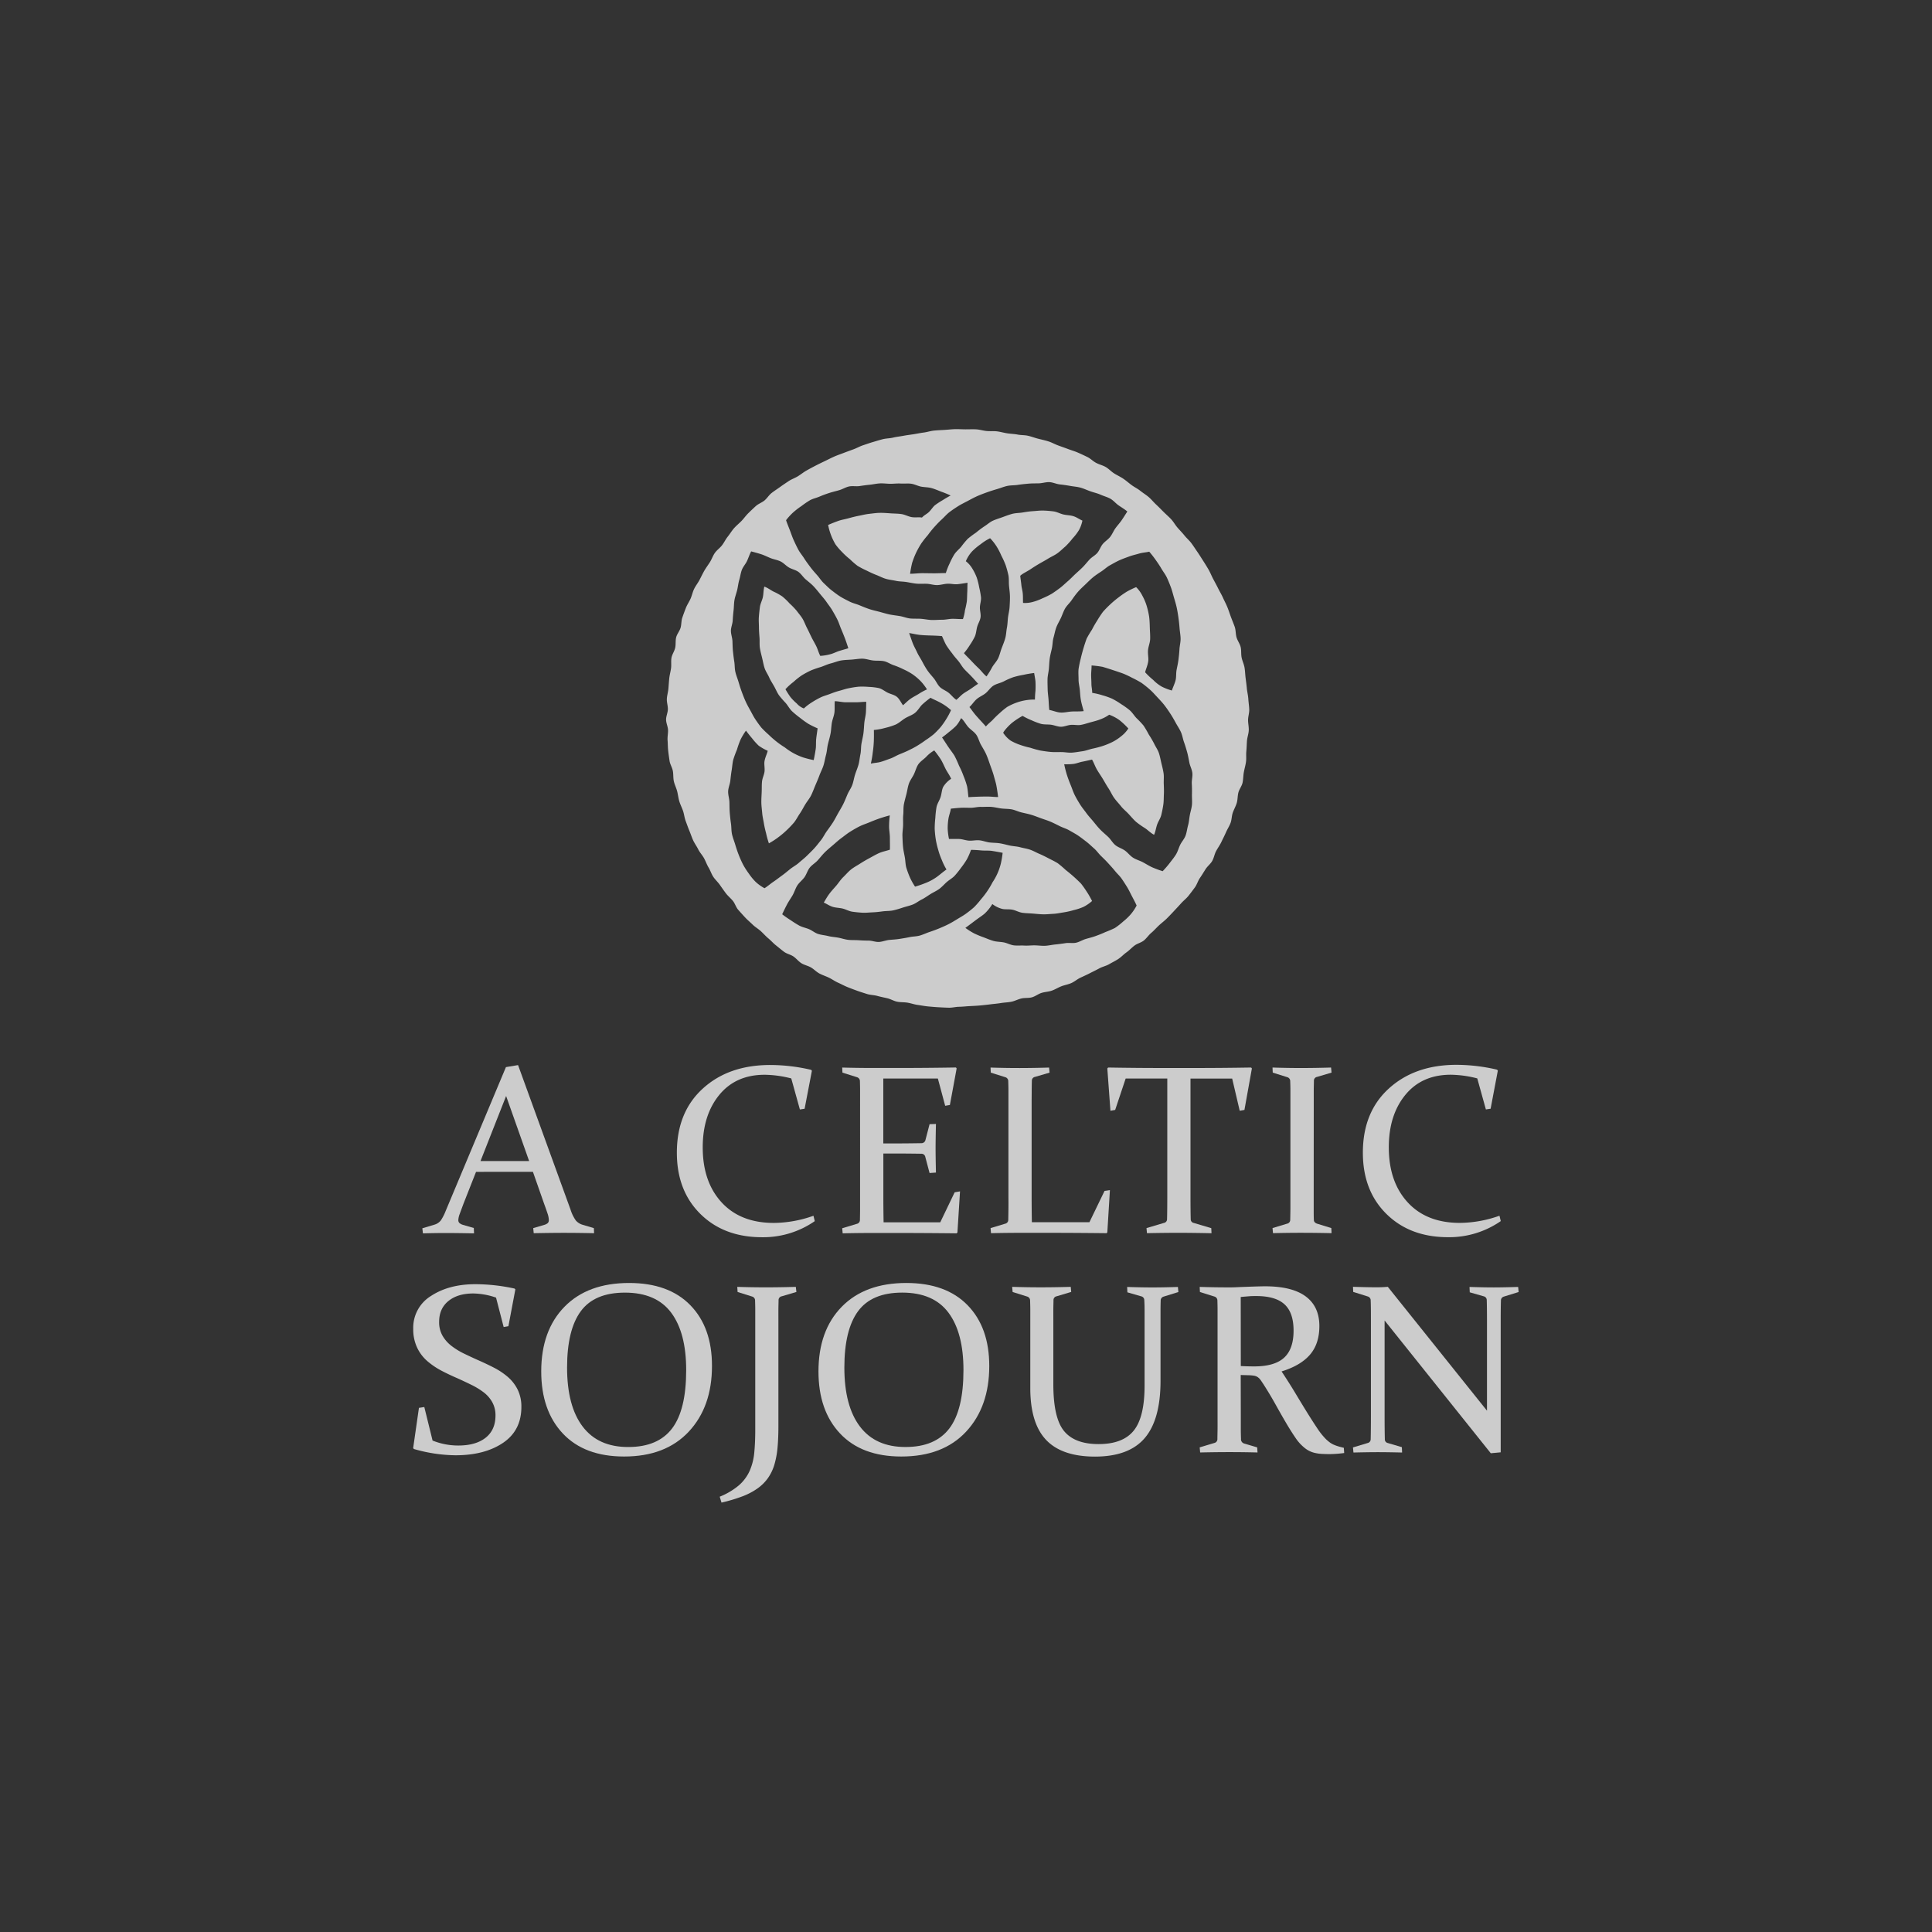 <svg id="Layer_1" data-name="Layer 1" xmlns="http://www.w3.org/2000/svg" viewBox="0 0 1080 1080"><rect x="0" y="0" width="1080" height="1080" fill="#333333" stroke="none"/><defs><style>.cls-1{opacity:0.75;}.cls-2,.cls-3{fill:#fff;}.cls-3{fill-rule:evenodd;}</style></defs><title>WGBH_impact-report_digital_logo-farm_v1</title><g class="cls-1"><path class="cls-2" d="M289.6,595.39l29.31,80.71a22,22,0,0,0,3,6.18,8.05,8.05,0,0,0,3.86,2.4l6.2,1.85.13,2.84q-8.65-.19-16-.2t-17.75.2l-.27-2.84,6.28-1.85a5.08,5.08,0,0,0,1.88-1,2.39,2.39,0,0,0,.56-1.75,12,12,0,0,0-.69-3.47q-.7-2.14-2-5.7l-6.2-17.69H266.11l-6.94,17.62q-1.38,3.69-2.17,5.87a10.71,10.71,0,0,0-.79,3.43,2.16,2.16,0,0,0,.63,1.69,5.2,5.2,0,0,0,1.88,1l6.14,1.78.13,3q-9.36-.19-15.3-.2t-13.27.2l-.33-2.84,6.67-2a7,7,0,0,0,3.69-2.44,27,27,0,0,0,2.64-5.15l33.73-80.51Zm-21,53.65h27.19l-12.87-36.37Z"/><path class="cls-2" d="M449.78,619.81l-2.64.4-4.82-17.36a61.71,61.71,0,0,0-14.85-2.05q-16.17,0-25.4,11.28t-9.24,29.3q0,19.27,10.56,30.76t29.23,11.48a67.37,67.37,0,0,0,22.11-4l.73,3a50.61,50.61,0,0,1-29.44,9q-21.31,0-34.48-13t-13.17-34.25q0-22.62,14.48-35.83t37.72-13.2a100.73,100.73,0,0,1,22.83,2.7l.46.52Z"/><path class="cls-2" d="M487.17,597h16q14.77,0,31.21-.27l.39.54L531,617.68l-2.64.46-4.09-15.25H493.77v36.3h6q6.86,0,15.3-.14a2.26,2.26,0,0,0,2.25-1.71l2.31-8.91,3.57-.13Q523,637.56,523,642t.2,13.47l-3.57.26-2.38-9a2.17,2.17,0,0,0-2-1.78q-8.58-.13-15.51-.13h-5.94v24q0,7.33.14,14.45h31.67l8.05-16.76,3-.53-1.45,23-.46.46q-17.09-.19-31.54-.2H487.43q-8,0-16.37.2l-.26-2.84,8.12-2.45a2.18,2.18,0,0,0,1.78-2q.06-2.65.09-5.92c0-2.17,0-4.57,0-7.22V615.37c0-2.23,0-4.25,0-6.06s-.05-3.43-.09-4.88a2.27,2.27,0,0,0-1.59-2.25l-8.18-2.57-.13-2.84Q479.32,597,487.17,597Z"/><path class="cls-2" d="M576.69,615.11v53.65q0,7.33.13,14.45H609l8.45-17.48,3-.46-1.45,23.63-.4.46q-17.08-.19-31.61-.2H570.36q-8,0-16.37.2l-.26-2.84,8.11-2.45a2.17,2.17,0,0,0,1.78-2q.06-2.65.1-5.92t0-7.22V615.37q0-3.35,0-6.06c0-1.81-.06-3.43-.1-4.88a2.26,2.26,0,0,0-1.58-2.25l-8.19-2.57-.13-2.84q8.5.28,16.36.27t16.37-.27l.26,2.84L578.54,602a2.1,2.1,0,0,0-1.72,2.05q-.07,2.31-.1,6.73T576.69,615.11Z"/><path class="cls-2" d="M659.16,689.15q-8.11,0-18,.2l-.26-2.84,9.77-2.9a2.08,2.08,0,0,0,1.72-2.05q.13-5,.13-12.8V602.89H629.26l-5.87,17.56-2.65.47L619,597.29l.46-.54q16.23.28,31.08.27H668.2q14.78,0,31.21-.27l.4.54-4.16,23.16-2.64.47-4.22-18h-23.3v65.87q0,7.8.13,12.8a2.08,2.08,0,0,0,1.72,2.05l9.77,2.9.13,2.84Q667,689.16,659.16,689.15Z"/><path class="cls-2" d="M734.37,668.88c0,2.65,0,5,0,7.2s0,4.12.09,5.87c0,1.1.81,1.85,2.31,2.25l7.45,2.3.13,2.84q-8.52-.19-16.37-.2t-16.37.2l-.26-2.84,8.11-2.45a2.17,2.17,0,0,0,1.78-2q.06-2.65.11-5.92c0-2.17,0-4.57,0-7.22V615.36c0-2.23,0-4.25,0-6.06s-.07-3.43-.11-4.88a2.26,2.26,0,0,0-1.58-2.25l-8.19-2.57-.13-2.84q8.51.28,16.37.27t16.37-.27l.26,2.84L736.21,602a2.12,2.12,0,0,0-1.72,2.05c0,1.54-.08,3.23-.09,5s0,3.82,0,6Z"/><path class="cls-2" d="M833.26,619.79l-2.64.4-4.82-17.36A61.8,61.8,0,0,0,811,600.78q-16.17,0-25.41,11.28t-9.24,29.3q0,19.27,10.56,30.76T816.1,683.6a67.4,67.4,0,0,0,22.11-4l.73,3a50.61,50.61,0,0,1-29.44,9q-21.31,0-34.48-13t-13.17-34.25q0-22.62,14.49-35.83T814,595.24a100.66,100.66,0,0,1,22.84,2.7l.46.52Z"/><path class="cls-2" d="M277.29,725.37a40.7,40.7,0,0,0-12.74-2.31q-8.71,0-13.9,4.23T245.48,739a15.07,15.07,0,0,0,1.81,7.52,19.36,19.36,0,0,0,4.88,5.68,39.5,39.5,0,0,0,7,4.36c2.6,1.26,5.28,2.52,8.05,3.75q4.56,2,8.85,4.2a39.94,39.94,0,0,1,7.76,5.17,22.63,22.63,0,0,1,5.54,7.12,21.38,21.38,0,0,1,2.08,9.71q0,13.13-10.26,20.06t-26.56,6.94A86.63,86.63,0,0,1,231.36,810l-.4-.52L234.19,787l3-.46,4.62,18.74a38.52,38.52,0,0,0,14.32,2.78q9.84,0,15.34-4.36t5.51-12.4a15,15,0,0,0-1.78-7.43,17.87,17.87,0,0,0-4.79-5.52,40.32,40.32,0,0,0-6.83-4.18c-2.55-1.26-5.19-2.5-7.92-3.73-3.08-1.33-6.08-2.74-9-4.28a42.19,42.19,0,0,1-7.88-5.38,22.78,22.78,0,0,1-5.64-7.53A24,24,0,0,1,231,742.87a20.83,20.83,0,0,1,10-18.47q10-6.53,24.78-6.53a104.07,104.07,0,0,1,21.85,2.44l.46.46-3.89,20.59-2.65.46Z"/><path class="cls-2" d="M398,763.59q0,22.83-13,36.73T348.85,814.2q-22.1,0-34.2-12.83t-12.1-34.75q0-22.84,13-36.13t36.11-13.3q22.15,0,34.26,12.44T398,763.59Zm-81,.86q0,21.51,8.71,33t25.54,11.44q16.56,0,24.45-10.39t7.88-32.63q0-20.85-8.38-32.07t-25.87-11.22q-17,0-24.66,10.39T317,764.44Z"/><path class="cls-2" d="M412.14,719.37q8.51.27,16.39.26t16.33-.26l.34,2.84L437,724.64a2.14,2.14,0,0,0-1.78,2.05c0,1.54-.08,3.23-.09,5s0,3.83,0,6V797.5q0,6.48-.49,11.79a48.5,48.5,0,0,1-1.76,9.47,26.16,26.16,0,0,1-3.55,7.43,24.45,24.45,0,0,1-5.8,5.8,37.65,37.65,0,0,1-8.46,4.46,90.08,90.08,0,0,1-11.75,3.51l-1-3.3a39,39,0,0,0,10.79-6.41,23.59,23.59,0,0,0,5.94-8,32.82,32.82,0,0,0,2.58-10.1c.37-3.73.56-8,.56-12.66V738c0-2.24,0-4.26,0-6.07s-.06-3.43-.1-4.88a2.25,2.25,0,0,0-1.58-2.25l-8.19-2.57Z"/><path class="cls-2" d="M553,763.58q0,22.83-12.95,36.73T503.83,814.2q-22.1,0-34.2-12.83t-12.1-34.75q0-22.84,13-36.13t36.11-13.3q22.15,0,34.26,12.44T553,763.58Zm-81,.86q0,21.51,8.71,33t25.54,11.44q16.56,0,24.45-10.39t7.88-32.63q0-20.85-8.38-32.07t-25.87-11.22q-17,0-24.66,10.39T472,764.44Z"/><path class="cls-2" d="M565.81,719.36q8.51.27,16.37.26t16.37-.26l.26,2.84-8.18,2.44a2.12,2.12,0,0,0-1.72,2.05c0,1.54-.08,3.23-.09,5s0,3.83,0,6v36.11q0,18.87,6,26.17t19.33,7.28q13.52,0,19.6-7.52t6.07-25.15V737.7c0-2.15,0-4.15,0-6s-.08-3.5-.16-5a2.18,2.18,0,0,0-1.72-2.05l-7.73-2.23-.13-3q8.38.27,14.38.26,5.74,0,14-.26l.27,2.84-8.31,2.57a2.24,2.24,0,0,0-1.59,2.25q-.07,2.18-.09,4.88c0,1.81,0,3.83,0,6.07v33.85q0,21.66-8.82,32t-27.75,10.37q-18.54,0-27.39-9.33t-8.84-29V738c0-2.24,0-4.26,0-6.07s-.07-3.43-.11-4.88a2.25,2.25,0,0,0-1.58-2.25l-8.19-2.57Z"/><path class="cls-2" d="M693.62,791.48c0,2.64,0,5,0,7.13s.05,4,.11,5.74a2.47,2.47,0,0,0,1.71,2.57l7.33,2.17.19,2.85q-7.84-.2-15.7-.2t-16.37.2l-.26-2.85,8.11-2.44a2.19,2.19,0,0,0,1.79-2c0-1.77.07-3.73.09-5.91s0-4.58,0-7.23V738c0-2.24,0-4.26,0-6.07s-.05-3.43-.09-4.88a2.27,2.27,0,0,0-1.59-2.25l-8.18-2.57-.13-2.84q8.51.27,16.63.26c1.07,0,2.42,0,4.06-.09s3.66-.15,6-.24,4.4-.16,6-.2,2.87-.07,3.8-.07q15.2,0,22.81,5.68t7.6,16.56q0,9.85-5.21,15.94t-15.92,9.41q4.22,6.34,7.76,12.24t6.59,10.82q3.06,4.92,5.58,8.68a40,40,0,0,0,4.72,5.95,21.4,21.4,0,0,0,2.24,1.94,12.25,12.25,0,0,0,2.34,1.35,23.84,23.84,0,0,0,2.58.93c.9.26,1.9.52,3,.79l.2,2.91a66.4,66.4,0,0,1-8,.6c-1.8,0-3.39-.05-4.76-.13a21.26,21.26,0,0,1-3.67-.54,13.64,13.64,0,0,1-5.48-2.63,24.93,24.93,0,0,1-5.39-5.91q-2.63-3.85-5.49-8.74t-5.91-10.39q-3.09-5.51-6.49-10.8c-.68-1-1.24-1.89-1.71-2.5a6.14,6.14,0,0,0-1.55-1.45,5.14,5.14,0,0,0-1.94-.73,21.26,21.26,0,0,0-2.84-.26l-4.61-.13Zm0-27.85c2.68.14,5.17.2,7.45.2q11.42,0,16.74-4.86t5.3-15.2q0-10-5.07-14.65t-15.92-4.62c-1.22,0-2.54,0-4,.13s-2.92.23-4.55.4Z"/><path class="cls-2" d="M774,738.16v53.32q0,7.79.13,12.94a2.11,2.11,0,0,0,1.66,2.24l7.86,2.31.13,3q-8.24-.2-13.53-.2t-13.66.2l-.27-2.85,8.12-2.44a2.16,2.16,0,0,0,1.78-2q.13-5.34.13-13.14V738c0-4.39,0-8-.13-11a2.24,2.24,0,0,0-1.58-2.25l-8.19-2.57-.13-2.84q8.52.27,13.47.26c2,0,4-.08,6-.26l55.44,69.24V737.69q0-6.41-.13-11a2.16,2.16,0,0,0-1.71-2.05l-7.79-2.23-.13-3q8.45.27,13.66.26t13.53-.26l.27,2.84-8.31,2.57a2.24,2.24,0,0,0-1.59,2.25c-.09,2.91-.13,6.57-.13,11v73.79l-5.54.52Z"/><path class="cls-3" d="M697,384.89c-.18-2-.44-3.89-.69-5.82s-.28-3.92-.6-5.84-1.24-3.75-1.63-5.66-.09-4-.55-5.88-1.78-3.58-2.31-5.45-.36-4-1-5.83-1.44-3.65-2.11-5.48-1.26-3.71-2-5.52-1.68-3.54-2.48-5.32-1.83-3.45-2.7-5.21-1.8-3.46-2.72-5.18-1.62-3.57-2.6-5.26-2-3.35-3.07-5-2.08-3.31-3.19-4.92-2.17-3.26-3.33-4.83-2.7-2.85-3.92-4.38-2.61-2.9-3.88-4.38-2.22-3.25-3.55-4.68-2.82-2.7-4.21-4.08-2.74-2.79-4.17-4.12-2.66-2.9-4.14-4.17-3.19-2.29-4.71-3.51-3.33-2.07-4.9-3.23-3-2.45-4.65-3.56-3.41-1.9-5.07-2.94-3-2.58-4.69-3.56-3.67-1.42-5.4-2.33-3.14-2.44-4.9-3.29-3.53-1.69-5.33-2.47-3.69-1.31-5.51-2-3.67-1.32-5.52-2-3.56-1.68-5.43-2.26-3.79-1-5.69-1.48-3.74-1.2-5.65-1.64-3.93-.31-5.85-.68-3.88-.4-5.82-.7-3.81-.87-5.76-1.1-3.9,0-5.86-.2-3.85-.83-5.81-.92-3.9,0-5.86,0-3.9-.15-5.87-.1-3.89.29-5.85.41-3.89.19-5.85.38-3.82.84-5.77,1.09-3.79.65-5.7.95-3.81.52-5.7.88-3.82.54-5.7,1-3.87.41-5.74.88-3.72,1.06-5.57,1.6-3.68,1.2-5.51,1.8-3.53,1.6-5.34,2.26-3.62,1.31-5.41,2-3.63,1.3-5.4,2.08-3.47,1.68-5.21,2.51-3.48,1.66-5.19,2.55-3.41,1.79-5.09,2.74-3.18,2.19-4.82,3.2-3.53,1.63-5.13,2.7-3.22,2.14-4.78,3.27-3.21,2.17-4.73,3.35-2.57,3-4,4.19-3.47,1.88-4.9,3.18-2.83,2.64-4.21,4-2.5,3-3.83,4.36-2.88,2.6-4.15,4.05-2.26,3.15-3.47,4.65-2,3.28-3.2,4.83-2.88,2.68-4,4.27-1.72,3.48-2.75,5.12-2.2,3.17-3.16,4.85-1.77,3.42-2.67,5.13-2.14,3.24-3,5-1.21,3.68-2,5.46-1.92,3.38-2.62,5.18-1.37,3.61-2,5.44-.43,3.9-1,5.76-2,3.44-2.45,5.32-.11,3.93-.54,5.82-1.69,3.58-2.05,5.48,0,3.91-.25,5.83-.8,3.77-1,5.69-.32,3.83-.48,5.76-.77,3.8-.87,5.74.61,3.87.57,5.81-1,3.84-1,5.78,1,3.84,1.09,5.77-.4,3.89-.25,5.81.11,3.88.33,5.8.49,3.85.78,5.75,1.47,3.67,1.83,5.56.14,3.91.56,5.79,1.34,3.65,1.83,5.51.67,3.82,1.22,5.67,1.47,3.58,2.09,5.4.79,3.82,1.47,5.62,1.3,3.65,2.05,5.43,1.33,3.65,2.14,5.4,2,3.35,2.85,5.07,2.25,3.17,3.19,4.86,1.55,3.55,2.55,5.21,1.58,3.58,2.63,5.19,2.56,2.94,3.67,4.52,2.21,3.17,3.37,4.71,2.71,2.77,3.93,4.27,1.74,3.59,3,5,2.58,2.9,3.9,4.31,2.83,2.66,4.2,4,3.12,2.33,4.54,3.63,2.69,2.78,4.16,4,2.77,2.72,4.28,3.92,3,2.47,4.54,3.62,3.66,1.52,5.25,2.61,2.81,2.74,4.45,3.77,3.67,1.39,5.34,2.36,3,2.47,4.74,3.39,3.57,1.49,5.31,2.33,3.32,2,5.09,2.79,3.47,1.74,5.26,2.46,3.61,1.4,5.43,2.06,3.67,1.22,5.52,1.81,3.86.55,5.73,1.07,3.75.87,5.63,1.32,3.61,1.54,5.5,1.92,3.88.22,5.79.54,3.75,1,5.67,1.26,3.81.65,5.75.83,3.85.35,5.79.46,3.86.2,5.8.26,3.86-.5,5.8-.52,3.89-.27,5.85-.37,3.89-.18,5.85-.36,3.87-.39,5.82-.64,3.88-.39,5.82-.71,3.91-.35,5.83-.73,3.7-1.36,5.61-1.82,4-.13,5.9-.65,3.52-1.88,5.39-2.47,3.91-.62,5.76-1.27,3.53-1.73,5.35-2.44,3.8-1,5.6-1.81,3.3-2.18,5.08-3,3.54-1.62,5.29-2.52,3.5-1.72,5.22-2.67S618.28,540,620,539s3.48-1.84,5.12-2.91,3-2.59,4.59-3.71,2.92-2.63,4.49-3.8,3.7-1.61,5.23-2.84,2.64-3,4.12-4.24,2.78-2.75,4.21-4.09,3-2.49,4.41-3.88,2.73-2.79,4.07-4.23,2.68-2.85,4-4.33,2.92-2.67,4.14-4.2,2.4-3.11,3.56-4.69,1.68-3.6,2.79-5.22,2.11-3.27,3.16-4.94,2.75-2.91,3.73-4.61,1.26-3.77,2.18-5.51,2.1-3.31,2.94-5.09,1.75-3.5,2.53-5.3,1.88-3.46,2.59-5.3.63-3.93,1.27-5.79,1.66-3.57,2.22-5.45.43-3.93.92-5.83,1.9-3.56,2.32-5.48.37-3.92.72-5.85.92-3.81,1.2-5.76,0-3.93.19-5.9.22-3.89.36-5.85.89-3.86,1-5.83-.39-3.91-.38-5.88.71-3.91.65-5.89-.39-3.9-.51-5.87S697.2,386.85,697,384.89ZM655.08,386a30.52,30.52,0,0,1-5.66-2.18,21.34,21.34,0,0,1-4.76-3.72,41,41,0,0,1-4.51-4.28c.28-1.52,1.37-3.68,1.72-6.18.26-1.86-.32-4-.11-6.26.19-2,1.1-4,1.18-6.13s-.12-4.13-.18-6.22-.11-4.18-.37-6.21a45.07,45.07,0,0,0-1.37-6.07,29,29,0,0,0-2.4-5.69,18,18,0,0,0-3.51-4.85,49.94,49.94,0,0,0-5.15,2.49,55,55,0,0,0-4.81,3.35,56.42,56.42,0,0,0-4.49,3.78,57.3,57.3,0,0,0-4.11,4.2,58.43,58.43,0,0,0-3.23,4.9,57,57,0,0,0-2.9,5.05,56.54,56.54,0,0,0-3,5.05,103.21,103.21,0,0,0-3.31,11.23,58.25,58.25,0,0,0-1.19,5.76c-.18,1.91,0,3.9,0,5.88s.52,3.83.71,5.81.25,3.84.62,5.8,1,4.1,1.54,6c-2.14.29-4.6.11-6.75.24s-4.1.71-6.39.55c-1.93-.13-3.79-1-6.1-1.44-.21-2-.27-3.73-.4-5.64s-.46-3.91-.5-5.82-.12-3.94-.07-5.84.6-3.9.76-5.8.22-3.92.49-5.81.83-3.82,1.22-5.7.34-3.95.87-5.79.87-3.87,1.53-5.66,1.74-3.55,2.56-5.28,1.42-3.7,2.39-5.37,2.52-3,3.64-4.62,2.24-3.2,3.51-4.66,2.72-2.78,4.13-4.12,2.76-2.74,4.29-4,3.13-2.29,4.77-3.37,3.06-2.47,4.78-3.41,3.4-1.94,5.19-2.75,3.63-1.45,5.47-2.13,3.74-1.09,5.63-1.65,3.7-.6,5.62-1.05a56.16,56.16,0,0,1,3.52,4.49c1.11,1.58,2.23,3.17,3.22,4.89s2.23,3.24,3.07,5,1.56,3.59,2.26,5.44,1.15,3.74,1.7,5.63,1.14,3.74,1.56,5.67.73,3.84,1,5.8.48,3.88.63,5.85.54,3.9.57,5.87-.52,3.9-.63,5.87-.32,3.88-.56,5.84-.68,3.83-1.05,5.76-.09,4-.59,5.89S655.7,384.12,655.08,386Zm-108.31-3.75c-1.1.69-2.51,1.71-4.08,2.8-1.32.92-2.86,1.72-4.19,2.68-1.48,1.08-2.78,2.64-3.9,3.47-1.64-1.06-2.92-2.84-4.4-4s-3.51-1.86-4.86-3.21-2.1-3.29-3.32-4.78-2.52-2.87-3.61-4.47-2-3.26-2.92-5-2-3.27-2.79-5-1.77-3.39-2.48-5.21-1.33-3.81-2-5.66c2.27.4,4.41.9,6.23,1.07,2.26.21,4.25.27,6.13.32,2.08.06,4,.15,6,.33.83,1.85,1.52,3.52,2.34,5a51.53,51.53,0,0,0,3.28,4.57c1.06,1.56,2.3,2.88,3.51,4.34s2,3.07,3.32,4.54c1.17,1.29,2.56,2.51,3.93,4C544.23,379.32,545.42,380.74,546.77,382.24Zm-7.93-17.13a34.74,34.74,0,0,0,3.28-4.48,37.51,37.51,0,0,0,2.82-4.82c.75-1.72.82-3.65,1.31-5.43s1.62-3.47,1.88-5.29-.41-3.79-.36-5.62.77-3.77.62-5.58a47.83,47.83,0,0,0-1-5.51,42.9,42.9,0,0,0-1.34-5.43,29.31,29.31,0,0,0-2.44-5,14.83,14.83,0,0,0-3.7-4.24,19.56,19.56,0,0,1,3.45-5.44,34.65,34.65,0,0,1,4.84-4.07,28.56,28.56,0,0,1,5.27-3.34,28.38,28.38,0,0,1,3.6,4.56,35.87,35.87,0,0,1,2.69,5.18,44.45,44.45,0,0,1,2.42,5.36,55.58,55.58,0,0,1,1.55,5.7c.35,1.9.14,3.92.33,5.89s.48,3.87.51,5.85-.09,3.91-.2,5.87-.64,3.86-.88,5.8-.25,3.92-.62,5.83-.41,4-.92,5.83-1.3,3.75-2,5.57-1.12,3.85-1.93,5.59-2.32,3.29-3.31,4.91a47.15,47.15,0,0,1-3.24,5.31c-1.67-1.3-3-3.22-4.37-4.51s-2.81-2.76-4.17-4.22S540.21,366.7,538.84,365.11Zm-20.66,20.26a32,32,0,0,0-4.61,2.52c-1.47.91-3.14,1.72-4.55,2.71-1.7,1.19-3.22,2.83-4.24,3.63-1.14-1.56-2-3.55-3.43-4.71s-3.47-1.5-5.13-2.31-3.15-2.14-5-2.59a33.72,33.72,0,0,0-5.58-.65,41.57,41.57,0,0,0-5.6-.12,50.58,50.58,0,0,0-5.53.86c-1.84.33-3.61,1-5.38,1.46s-3.57,1.13-5.27,1.78-3.63,1.15-5.23,1.94a48,48,0,0,0-4.86,2.76,29.37,29.37,0,0,0-4.4,3.36,9.66,9.66,0,0,1-3.94-2.74,29.4,29.4,0,0,1-3.52-3.56,47.74,47.74,0,0,1-2.84-4.44,34,34,0,0,1,4.51-4.09,39.06,39.06,0,0,1,4.63-3.67,48.66,48.66,0,0,1,5.22-2.79,57.75,57.75,0,0,1,5.58-1.92c1.84-.65,3.62-1.51,5.55-2s3.76-1.29,5.72-1.61,3.95-.34,5.92-.49,4-.53,5.93-.5,3.93.77,5.88,1,4,0,5.95.36,3.68,1.63,5.52,2.25a42.72,42.72,0,0,1,5.42,2.26,36.77,36.77,0,0,1,5.17,2.82,31.88,31.88,0,0,1,4.52,3.8A29.13,29.13,0,0,1,518.18,385.37ZM488.5,408.06a32.68,32.68,0,0,0,6.13-1.11,39.06,39.06,0,0,0,6-1.89c1.95-.89,3.5-2.4,5.21-3.47s4-1.79,5.53-3c1.81-1.43,2.83-3.48,4.15-4.74a53.74,53.74,0,0,1,4.65-3.79c1.36.79,3.65,1.67,6,3a30,30,0,0,1,5.45,3.92,37.5,37.5,0,0,1-2.55,4.81,42.65,42.65,0,0,1-3.21,4.61,47.54,47.54,0,0,1-3.91,4.05,54.36,54.36,0,0,1-4.54,3.31q-2.24,1.65-4.66,3.11c-1.59,1-3.26,1.8-4.94,2.63s-3.4,1.5-5.14,2.22-3.33,1.77-5.1,2.37-3.52,1.33-5.32,1.83-3.63.53-5.44.94a54.52,54.52,0,0,0,1.06-6.17,61.63,61.63,0,0,0,.6-6.32C488.54,412.47,488.55,410.39,488.5,408.06Zm33.75,11.43a60,60,0,0,1,3.6,4.92c1,1.59,1.75,3.42,2.76,5.44.81,1.62,2.19,3.38,3.09,5.5a14.3,14.3,0,0,0-4.39,4.45c-.86,1.59-.87,3.78-1.55,5.86-.59,1.8-1.85,3.54-2.26,5.6a58.61,58.61,0,0,0-.65,6,57.06,57.06,0,0,0-.35,6,53,53,0,0,0,.61,6,45.68,45.68,0,0,0,1.37,5.84,38.35,38.35,0,0,0,2,5.62,32.24,32.24,0,0,0,2.61,5.32c-2.19,1.55-3.6,2.85-5.35,4.13a28.88,28.88,0,0,1-5.92,3.27,64.13,64.13,0,0,1-6.3,2.2,38.1,38.1,0,0,1-2.81-5,53.14,53.14,0,0,1-2.07-5.59c-.52-1.87-.49-3.92-.85-5.9s-.81-3.85-1-5.84-.25-3.93-.32-5.92.29-3.94.36-5.91-.11-4,.09-5.92,0-4,.37-5.94.95-3.9,1.42-5.78.75-4,1.38-5.8,2-3.55,2.82-5.27,1.36-3.89,2.41-5.46,3-2.81,4.32-4.12A19.24,19.24,0,0,1,522.25,419.49Zm4.36-7.25c1.55-1.1,2.82-2.15,3.93-3.08a44.08,44.08,0,0,0,3.8-3.28c1.94-2.15,2.49-3.94,3-4.42,1.56,1.4,2.57,3.44,3.9,4.94s3.32,2.66,4.48,4.3,1.65,3.87,2.64,5.62,2.13,3.56,2.94,5.38,1.5,3.89,2.14,5.75c.71,2,1.47,4,2,5.82.57,2.17,1.23,4.15,1.57,6,.47,2.48.74,4.75.94,6.26-1.71.05-3.57-.23-5.68-.25-1.55,0-3.33,0-5.51.08-1.6.06-3.32.12-5.41.27-.22-2.2-.38-4.17-.75-6.06a47.23,47.23,0,0,0-2-5.86,45.14,45.14,0,0,0-2.47-5.61,60.6,60.6,0,0,0-2.56-5.62c-1.06-1.71-2.35-3.3-3.54-5.06S527.82,414,526.62,412.24Zm24.52-6.13c-2.15-2.41-3.66-4-4.82-5.32-2-2.2-2.71-3.4-4.38-5.53,1.5-1.43,2.5-3.06,3.94-4.36s3.53-2.12,5.05-3.35,2.7-3.15,4.36-4.23,3.79-1.43,5.61-2.31a42.27,42.27,0,0,1,5.47-2.43,47.21,47.21,0,0,1,5.84-1.36,54.56,54.56,0,0,1,5.9-1c.31,2.08.68,3.61.74,4.93.09,1.88.06,3.29,0,5a48.37,48.37,0,0,0-.3,4.93,26.71,26.71,0,0,0-5.33.39,28.14,28.14,0,0,0-5.23,1.4,32,32,0,0,0-4.92,2.29,40.46,40.46,0,0,0-4.19,3.44,48.73,48.73,0,0,0-3.86,3.74C553.79,403.61,552.32,404.67,551.13,406.11Zm20.49-5.93a38.74,38.74,0,0,0,5,2.45,41.64,41.64,0,0,0,5.25,2c1.84.48,3.78.26,5.6.49s3.7,1.11,5.54,1.14,3.75-.89,5.57-1.05,3.89.34,5.65,0c1.95-.35,3.75-1,5.44-1.45,2-.55,3.86-1,5.38-1.63a21,21,0,0,0,5-2.6,23.54,23.54,0,0,1,5.79,3.07,43.26,43.26,0,0,1,4.9,4.63,17,17,0,0,1-4.06,4.38,26.18,26.18,0,0,1-4.89,3.2,40.52,40.52,0,0,1-5.42,2.21,55.77,55.77,0,0,1-5.66,1.48c-1.87.42-3.72,1.19-5.7,1.46s-3.87.64-5.84.77-3.94-.31-5.89-.32-3.94.09-5.87-.07-3.93-.47-5.82-.78a57,57,0,0,1-5.65-1.57,44.94,44.94,0,0,1-5.63-1.58,30,30,0,0,1-5.39-2.42,16.37,16.37,0,0,1-4.1-4.29c-.18-.27,2-3.15,4.82-5.56A42.46,42.46,0,0,1,571.63,400.18Zm58.56-114.25c-1,1.56-2,3.17-3.1,4.79s-2.36,2.95-3.5,4.51-1.8,3.39-3,4.91-2.93,2.52-4.15,4-1.79,3.47-3,4.91-3.1,2.35-4.39,3.74-2.47,2.93-3.8,4.27-2.81,2.61-4.18,3.89-2.72,2.73-4.14,3.94-2.85,2.64-4.33,3.75-3.14,2.32-4.69,3.3a47.26,47.26,0,0,1-5.15,2.52,30.32,30.32,0,0,1-5.32,2,16.37,16.37,0,0,1-5.54.58c-.09-1.92,0-3.49-.14-5-.12-1.85-.66-3.42-.8-5s-.46-3.35-.63-5.15c1.09-1.12,3.17-2.07,5.21-3.34,1.54-1,3.19-2.12,5.06-3.2,1.65-1,3.43-1.9,5.19-3s3.56-1.82,5.22-3,3.06-2.61,4.58-3.9a40.51,40.51,0,0,0,4-4.47,28,28,0,0,0,3.6-4.7,19.14,19.14,0,0,0,1.89-5.26c-1.78-.79-3.09-1.82-4.89-2.42s-3.84-.57-5.69-1-3.65-1.47-5.54-1.72-3.87-.42-5.77-.47-3.87.22-5.78.34-3.83.42-5.72.73-3.9.27-5.75.75-3.7,1.21-5.49,1.86-3.72,1.21-5.44,2-3.21,2.22-4.84,3.21a55.08,55.08,0,0,0-4.59,3.46,52.78,52.78,0,0,0-4.6,3.45,47.93,47.93,0,0,0-3.67,4.43c-1.25,1.49-2.82,2.69-3.85,4.3a41,41,0,0,0-2.65,5.13,36.71,36.71,0,0,0-2.07,5.28c-2.2,0-4.31.13-6.51.13s-4.4-.07-6.6-.07-4.67.33-6.87.33a56,56,0,0,1,1.16-6.16,50.36,50.36,0,0,1,2.17-5.56,51.75,51.75,0,0,1,2.9-5.2,54.49,54.49,0,0,1,3.66-4.66,57.2,57.2,0,0,1,3.69-4.59c1.32-1.45,2.65-2.89,4.12-4.22s2.73-2.88,4.31-4.08,3.22-2.29,4.9-3.35,3.46-1.9,5.21-2.83,3.47-1.88,5.28-2.69,3.65-1.49,5.52-2.17,3.74-1.26,5.64-1.81,3.74-1.33,5.67-1.76,4-.3,5.92-.6,3.91-.5,5.87-.68,3.93-.14,5.9-.19,4-.75,5.93-.67,3.88,1.06,5.84,1.27,3.89.49,5.83.84,3.93.46,5.83,1,3.68,1.4,5.54,2.05,3.81,1.06,5.6,1.86,3.78,1.3,5.5,2.27,3,2.63,4.63,3.75S628.67,284.65,630.18,285.93ZM531.41,277c-1.48.77-2.92,1.62-4.41,2.57a43.43,43.43,0,0,0-4.3,2.81c-1.23,1-2.1,2.55-3.42,3.84-1.13,1.11-2.67,1.72-3.89,3.1-1.9-.34-3.8.1-5.8-.26s-3.73-1.42-5.76-1.7-3.91-.26-6-.4-3.9-.3-6-.27-3.89.33-5.94.55-3.82.7-5.85,1.09c-1.87.36-3.78.85-5.77,1.4-1.84.51-3.82.81-5.76,1.5s-3.68,1.4-5.58,2.22a34.39,34.39,0,0,0,1.59,5.61,33.06,33.06,0,0,0,2.51,5.23,34.6,34.6,0,0,0,3.78,4.38,38,38,0,0,0,4.23,3.87,44,44,0,0,0,4.36,3.79,53.32,53.32,0,0,0,5.13,2.67c1.7.84,3.43,1.68,5.26,2.38s3.5,1.63,5.37,2.18,3.78.72,5.69,1.14,3.83.34,5.75.64,3.76.73,5.69.92,3.84,0,5.77.08,3.83.75,5.75.73,3.83-.65,5.75-.76,3.91.46,5.81.25,3.62-.51,5.5-.8c-.12,1.77-.06,3.3-.15,5s-.1,3.56-.23,5.25a51.29,51.29,0,0,1-1.07,5.14,23.6,23.6,0,0,1-1.13,4.91c-2,.06-3.84-.15-5.77-.14s-4,.55-5.89.53-4,.21-5.91.13-4-.52-5.87-.66-4,0-5.91-.17-3.88-1-5.78-1.33-3.94-.53-5.82-.92-3.85-1-5.7-1.49-3.87-.92-5.69-1.53-3.72-1.39-5.49-2.13-3.83-1.19-5.55-2.07-3.58-1.78-5.22-2.81-3.27-2.29-4.81-3.48-2.95-2.65-4.38-4-2.47-3.07-3.78-4.54-2.59-2.91-3.77-4.5-2.34-3.11-3.4-4.8-2.36-3.15-3.3-4.91-1.75-3.5-2.58-5.32-1.41-3.64-2.13-5.51-1.49-3.71-2.13-5.61a32.82,32.82,0,0,1,4-4.37A41.67,41.67,0,0,1,448,282.9a52.34,52.34,0,0,1,4.8-3.28c1.65-.89,3.63-1.29,5.44-2.07s3.54-1.4,5.4-2,3.67-1,5.56-1.56,3.55-1.66,5.45-2.06,3.92.07,5.84-.22,3.79-.55,5.71-.74,3.81-.66,5.73-.75,3.85.21,5.78.22,3.87-.26,5.78-.14,3.91-.14,5.81.1,3.73,1.27,5.6,1.63,3.91.3,5.75.8,3.67,1.3,5.45,2A54.29,54.29,0,0,1,531.41,277Zm-111.5,31.23c1.9.5,3.75,1,5.54,1.57s3.58,1.5,5.33,2.2,3.81,1,5.51,1.82,3.08,2.43,4.71,3.4,3.74,1.34,5.29,2.45,2.61,2.92,4.06,4.17,3,2.41,4.32,3.78,2.51,2.87,3.73,4.37,2.5,2.89,3.6,4.49,2.3,3.07,3.28,4.75,1.92,3.31,2.79,5.06,1.38,3.56,2.15,5.36,1.47,3.51,2.16,5.34,1.23,3.52,1.84,5.38c-1.33.45-3.09.88-5.05,1.5-1.68.52-3.36,1.45-5.07,1.86a27.83,27.83,0,0,1-5.57.91c-.89-1.7-1.41-3.74-2.24-5.43s-1.84-3.34-2.66-5-1.62-3.45-2.49-5.11-1.5-3.54-2.46-5.15-2.28-3.08-3.39-4.59a43.18,43.18,0,0,0-3.95-4.07,34.65,34.65,0,0,0-4.07-3.9,33.31,33.31,0,0,0-4.93-2.72c-1.62-.83-3.2-2.12-5.08-2.74-.5,1.88-.43,4-.8,5.81s-1.41,3.67-1.66,5.54-.47,3.85-.6,5.73.05,3.88.06,5.76.17,3.86.31,5.74-.07,3.91.22,5.77.83,3.8,1.27,5.63.77,3.82,1.37,5.62,1.8,3.46,2.56,5.19,1.87,3.35,2.79,5,1.65,3.48,2.72,5a55.87,55.87,0,0,0,3.76,4.33c1.24,1.48,2.14,3.24,3.51,4.56a52.36,52.36,0,0,0,4.44,3.65,50.86,50.86,0,0,0,4.67,3.36,49.43,49.43,0,0,0,5.17,2.53c-.26,2-.56,3.87-.78,5.79s0,3.91-.29,5.85-.69,4.16-1.12,6.11a55.09,55.09,0,0,1-6-1.52,34.56,34.56,0,0,1-10.11-5.55,48.69,48.69,0,0,1-4.7-3.29,52.11,52.11,0,0,1-4.31-3.79,57,57,0,0,1-4.13-4c-1.19-1.49-2.32-3.08-3.39-4.69s-1.9-3.34-2.83-5-1.87-3.36-2.66-5.12-1.47-3.55-2.14-5.36-1.23-3.64-1.78-5.49-1.31-3.63-1.74-5.52-.3-3.86-.61-5.76-.52-3.79-.73-5.71-.2-3.82-.29-5.75-.86-3.83-.85-5.75.9-3.82,1-5.73.27-3.81.49-5.72.17-3.85.5-5.74,1.05-3.7,1.5-5.56.62-3.81,1.17-5.64.77-3.82,1.44-5.61,2.11-3.3,2.9-5S419,309.89,419.91,308.22ZM417,408.43c1,1.31,2.12,2.78,3.44,4.32a35.35,35.35,0,0,0,3.71,4.12,30.19,30.19,0,0,0,5,2.83c-.31,1.55-1.4,3.58-1.78,5.8-.3,1.74.23,3.79,0,5.86-.24,1.82-1.23,3.66-1.41,5.67s-.09,3.83-.17,5.81-.22,3.85-.19,5.81.31,3.85.47,5.79.61,3.81.93,5.72.76,3.78,1.25,5.64a50.34,50.34,0,0,0,1.57,5.64,44.08,44.08,0,0,0,5.12-3.3,48.84,48.84,0,0,0,4.63-3.87,56.65,56.65,0,0,0,4.19-4.36c1.27-1.52,2.15-3.38,3.31-5.06s2-3.41,3.07-5.17,2.38-3.26,3.28-5.07,1.56-3.69,2.35-5.56,1.6-3.68,2.29-5.58,1.68-3.68,2.28-5.6.88-3.94,1.41-5.88.6-4,1.06-5.95,1.07-3.89,1.45-5.85.41-4,.73-6,1.22-3.91,1.46-5.88,0-4.37.2-6.33c1.93,0,4.15.6,6.08.6l5.77,0c1.92,0,3.81-.26,5.73-.26-.05,2-.07,3.94-.18,5.88s-.71,3.92-.89,5.86-.25,4-.5,5.88-.77,3.88-1.1,5.8-.18,4-.58,5.9-.58,4-1.08,5.83-1.35,3.75-1.93,5.61-.88,3.9-1.55,5.73-1.94,3.51-2.7,5.3-1.49,3.67-2.36,5.42-1.93,3.45-2.89,5.15-1.85,3.5-2.91,5.14-2.24,3.25-3.39,4.84-2,3.45-3.24,5-2.44,3.14-3.77,4.59-2.78,2.83-4.18,4.21-3,2.59-4.47,3.9-3.27,2.22-4.81,3.46-3,2.49-4.63,3.66-3.14,2.37-4.78,3.47-3.23,2.54-4.92,3.57a23.71,23.71,0,0,1-5-3.59,31.55,31.55,0,0,1-3.81-4.65,42.47,42.47,0,0,1-3.22-5.06,56.52,56.52,0,0,1-2.44-5.48c-.71-1.81-1.34-3.72-1.92-5.67s-1.35-3.76-1.78-5.74-.29-4-.59-6-.49-3.94-.66-5.94-.14-4-.2-6-.77-4-.71-6,1-4,1.21-5.92.44-4,.76-5.91.42-4,.9-5.91a59.63,59.63,0,0,1,2.06-5.6,49.94,49.94,0,0,1,2-5.61A37.13,37.13,0,0,1,417,408.43Zm20.24,102.65c.88-1.84,1.74-3.65,2.67-5.42s2.14-3.45,3.14-5.18,1.57-3.79,2.64-5.48,2.84-3,4-4.61,1.71-3.78,2.95-5.35,3.15-2.64,4.49-4.13,2.58-3.1,4-4.51,3-2.68,4.54-4,3-2.69,4.63-3.88,3.18-2.49,4.9-3.56,3.45-2.09,5.26-3,3.73-1.5,5.61-2.29,3.71-1.51,5.64-2.17,3.72-1.18,5.7-1.71A49.68,49.68,0,0,0,497,462c0,2,.45,4.15.45,6.38s.08,4.51,0,6.6c-2,.68-4.2,1.08-6,1.88s-3.64,1.89-5.39,2.83-3.59,2-5.25,3.07-3.57,2.07-5.13,3.33-2.91,2.88-4.36,4.28-2.53,3.18-3.85,4.72-2.72,3-3.92,4.63-2,3.09-3.05,4.83c1.77.78,3,1.72,4.81,2.32s3.81.58,5.64,1,3.6,1.5,5.47,1.77,3.82.47,5.71.57,3.84-.14,5.73-.21,3.81-.32,5.68-.56,3.87-.13,5.72-.53,3.71-1,5.52-1.59,3.74-1,5.49-1.69,3.32-2,5-2.82,3.23-2,4.85-3,3.4-1.78,4.92-2.89,2.79-2.61,4.2-3.85,3.2-2.2,4.47-3.57a51.32,51.32,0,0,0,3.57-4.47,45.37,45.37,0,0,0,3.24-4.71,37.76,37.76,0,0,0,2.28-5.24c1.88,0,3.83.15,5.78.32s4,0,5.82.24c2,.31,4.36.74,6.08,1.09a51.63,51.63,0,0,1-1,6,32.77,32.77,0,0,1-4.66,10.51,45.21,45.21,0,0,1-2.93,4.91,48.66,48.66,0,0,1-3.49,4.54,53.73,53.73,0,0,1-3.79,4.35c-1.41,1.27-2.94,2.47-4.5,3.62s-3.23,2.06-4.88,3.07-3.25,2-5,2.89-3.47,1.63-5.25,2.37-3.57,1.39-5.39,2-3.56,1.47-5.42,2-3.83.47-5.71.87-3.76.7-5.65,1-3.8.38-5.71.57-3.77,1-5.69,1.12-3.85-.72-5.76-.74-3.82-.08-5.72-.21-3.85,0-5.74-.22-3.74-.87-5.61-1.22-3.83-.44-5.67-.91-3.85-.6-5.65-1.19-3.38-2-5.13-2.7-3.74-1.08-5.42-2-3.28-2-4.87-3.06A55.16,55.16,0,0,1,437.25,511.08Zm102.4,7.61c2.1-1.51,3.85-2.85,5.38-4,2.22-1.68,4.08-2.83,5.42-4a25.38,25.38,0,0,0,4.28-5.33,15.11,15.11,0,0,0,5.46,2.7c1.61.44,3.7.06,5.82.48,1.77.35,3.55,1.43,5.56,1.72,1.84.26,3.8.27,5.78.43s3.83.38,5.77.42,3.86-.18,5.78-.28,3.84-.52,5.72-.81a43.38,43.38,0,0,0,5.6-1.26,31.43,31.43,0,0,0,5.47-1.81,22.28,22.28,0,0,0,4.8-3.29c-.9-1.73-1.82-3.47-2.86-5a54.86,54.86,0,0,0-3.32-4.72,88.28,88.28,0,0,0-8.59-7.63,57.18,57.18,0,0,0-4.38-3.73c-1.59-1-3.35-1.83-5.07-2.72s-3.38-1.76-5.17-2.51-3.42-1.74-5.27-2.37-3.72-.87-5.6-1.38-3.77-.52-5.68-.93-3.68-.94-5.61-1.25-3.79-.25-5.73-.48-3.71-1-5.65-1.2-3.83.29-5.77.19-3.78-.89-5.72-.94-3.61,0-5.56,0a34,34,0,0,1-.73-5.62,32.67,32.67,0,0,1,.44-5.84c.31-1.85,1-3.38,1.32-5.49,1.93-.19,3.54-.37,5.42-.48s3.83,0,5.71,0,3.83-.56,5.71-.51,3.86-.14,5.73,0,3.8.65,5.66.89,3.87.16,5.72.49,3.66,1.27,5.49,1.71,3.75.81,5.55,1.35,3.61,1.28,5.38,1.92,3.64,1.2,5.37,1.94,3.47,1.63,5.15,2.47,3.62,1.38,5.25,2.32,3.38,1.87,4.95,2.92,3.11,2.28,4.62,3.42,2.89,2.54,4.32,3.77,2.54,2.89,3.89,4.21,2.74,2.65,4,4.05,2.59,2.81,3.77,4.28,2.67,2.8,3.75,4.34,2.13,3.21,3.12,4.81,1.8,3.4,2.68,5.06,1.85,3.48,2.61,5.19a25.84,25.84,0,0,1-3.3,4.92,32.31,32.31,0,0,1-4.19,4,41.73,41.73,0,0,1-4.6,3.61,57.25,57.25,0,0,1-5.37,2.31c-1.71.81-3.51,1.51-5.37,2.19s-3.66,1.1-5.55,1.65-3.55,1.69-5.46,2.11-3.93-.06-5.86.24-3.8.55-5.74.74-3.82.66-5.76.74-3.87-.22-5.8-.24-3.88.24-5.8.12-3.93.12-5.83-.12-3.74-1.29-5.61-1.65-3.93-.31-5.76-.82-3.69-1.32-5.46-2a52.46,52.46,0,0,1-5.37-2.21A40.19,40.19,0,0,1,539.65,518.69ZM649.94,487a58.32,58.32,0,0,1-5.67-2.09c-1.79-.78-3.49-1.89-5.32-2.87s-3.77-1.46-5.52-2.56-2.92-2.81-4.58-4-3.72-1.74-5.3-3-2.55-3.18-4-4.57-3-2.63-4.44-4.1-2.63-3-3.93-4.59-2.67-3-3.86-4.65-2.5-3.19-3.56-4.9-2.11-3.46-3-5.26-1.5-3.76-2.27-5.62S597,435,596.36,433a59.34,59.34,0,0,1-1.46-5.77,37.53,37.53,0,0,0,5.12-.19c1.8-.23,3.51-1,5.08-1.26,2.31-.45,4.46-1,5.36-1.16,1,1.7,1.7,3.81,2.76,5.63s2.2,3.39,3.27,5.17,2,3.51,3.15,5.24,1.93,3.61,3.11,5.29,2.64,3.14,3.9,4.74,2.91,2.88,4.29,4.37,2.68,3.07,4.2,4.42a50.25,50.25,0,0,0,5,3.51c1.67,1.16,3.19,2.75,5,3.66.81-1.79,1.07-3.88,1.7-5.69s1.88-3.52,2.33-5.39.85-3.84,1.13-5.75.22-3.92.32-5.84,0-3.9-.07-5.83.17-4-.1-5.86-.79-3.85-1.24-5.73-.79-3.87-1.42-5.7-1.86-3.48-2.66-5.24a57,57,0,0,0-2.94-5,55.29,55.29,0,0,0-2.93-5,51.36,51.36,0,0,0-4-4.23c-1.33-1.44-2.34-3.17-3.81-4.42a45.53,45.53,0,0,0-4.76-3.39,42.85,42.85,0,0,0-5-3,40.77,40.77,0,0,0-5.51-1.94,38.94,38.94,0,0,0-5.63-1.32c0-1.86-.44-3.43-.44-5,0-1.7-.15-3.3-.15-5,0-1.53.24-3.46.24-5.32a58.12,58.12,0,0,1,6.17.77,267.38,267.38,0,0,1,11.21,3.66,52.27,52.27,0,0,1,5.33,2.49,55.31,55.31,0,0,1,5.21,2.82,58.34,58.34,0,0,1,4.63,3.7c1.48,1.29,2.79,2.8,4.14,4.24s2.72,2.87,3.93,4.42,2.33,3.18,3.41,4.84,2.06,3.36,3,5.1,2.09,3.38,2.9,5.18,1.08,3.82,1.75,5.68,1.22,3.73,1.75,5.63.84,3.83,1.23,5.77,1.42,3.76,1.66,5.72-.4,4-.3,6,.14,3.91.09,5.88.16,3.94,0,5.9-.82,3.85-1.18,5.78-.47,3.92-1,5.81-.72,3.92-1.41,5.77-2.15,3.36-3,5.13-1.34,3.74-2.38,5.42-2.3,3.19-3.5,4.77A58.57,58.57,0,0,1,649.94,487Z"/></g></svg>